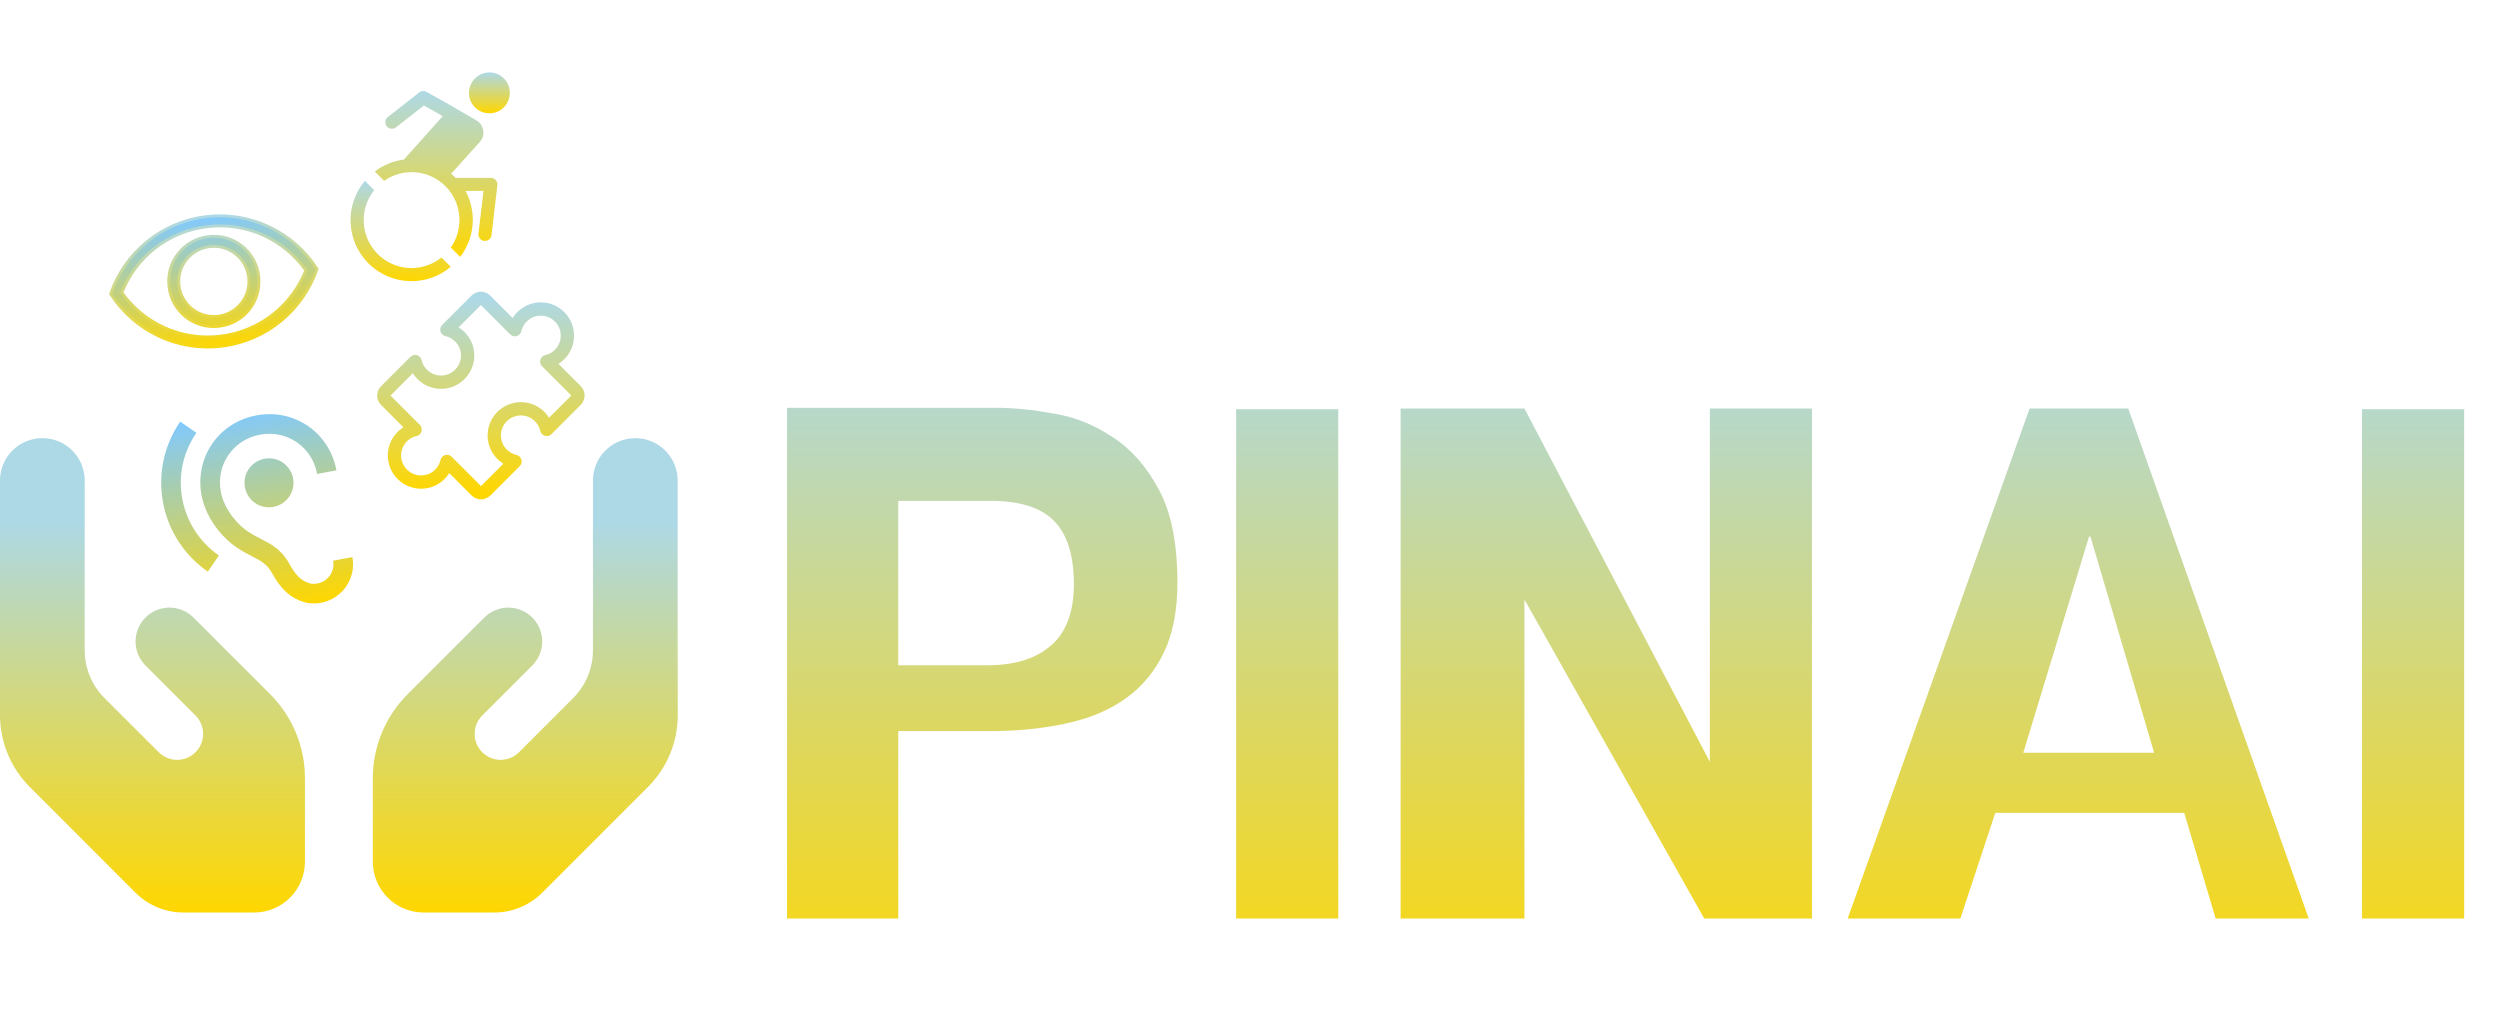 <svg width="1726" height="707" viewBox="0 0 1726 707" fill="none" xmlns="http://www.w3.org/2000/svg">
<path d="M812.883 402.312C812.883 421.31 809.824 437.248 803.706 450.128C797.588 463.008 789.055 473.473 778.107 481.523C767.159 489.573 753.957 495.369 738.501 498.911C723.368 502.453 706.785 504.385 688.753 504.707H620.167V634.15H543.371V281.563H688.27C699.862 281.563 712.742 282.851 726.91 285.427C741.399 287.681 754.923 292.994 767.481 301.366C780.361 309.416 791.148 321.49 799.842 337.59C808.536 353.368 812.883 374.942 812.883 402.312ZM681.508 459.305C700.506 459.305 715.157 454.797 725.461 445.781C736.086 436.765 741.399 422.598 741.399 403.278C741.399 383.958 737.052 369.629 728.359 360.291C719.665 350.953 705.497 346.123 685.855 345.801H620.167V459.305H681.508ZM923.938 634.15H853.42V282.529H923.938V634.15ZM1052.47 634.15H966.981V282.046H1052.47L1180.47 525.959V282.046H1250.98V634.15H1176.6L1052.47 413.904V634.15ZM1353.41 634.15H1275.65L1401.22 282.046H1469.33L1593.94 634.15H1529.7L1507.97 561.217H1377.56L1353.41 634.15ZM1396.88 519.68H1487.2L1443.25 370.434H1442.28L1396.88 519.68ZM1701.26 634.15H1630.74V282.529H1701.26V634.15Z" fill="url(#paint0_linear_178_220)"/>
<path d="M219.146 402.834C217.217 403.19 215.347 403.121 213.906 402.768C208.73 401.176 204.779 398.396 199.614 389.03C194.31 379.277 187.029 375.597 180.039 372.001C174.036 368.911 167.809 365.725 161.505 358.013C156.803 352.276 153.587 345.647 152.448 339.46C149.017 320.833 160.957 303.502 179.583 300.071C198.21 296.64 215.541 308.58 218.972 327.207L232.277 324.756C227.462 298.612 203.277 281.951 177.133 286.766C150.989 291.582 134.327 315.766 139.143 341.911C140.687 350.293 144.918 359.074 151.04 366.544C159.115 376.406 167.25 380.616 173.859 384.007C180.007 387.139 184.417 389.422 187.747 395.549C193.968 406.922 200.34 412.764 210.258 415.82C214.647 416.896 219.235 416.855 223.604 415.702C227.973 414.548 231.984 412.319 235.27 409.217C238.556 406.116 241.013 402.24 242.416 397.945C243.82 393.65 244.126 389.072 243.305 384.628L230 387.079C231.348 394.396 226.464 401.486 219.146 402.834ZM135.607 298.817L124.421 291.11C113.621 306.787 108.808 326.588 112.533 346.812C116.258 367.035 127.81 383.822 143.487 394.622L151.139 383.515C138.365 374.656 128.889 360.926 125.838 344.361C122.787 327.797 126.749 311.591 135.607 298.817ZM169.079 336.397C169.891 340.807 172.423 344.715 176.116 347.259C179.81 349.804 184.363 350.777 188.773 349.964C193.184 349.152 197.092 346.621 199.636 342.927C202.181 339.234 203.154 334.681 202.341 330.27C201.529 325.859 198.997 321.952 195.304 319.407C191.611 316.863 187.058 315.89 182.647 316.702C178.236 317.515 174.328 320.046 171.784 323.739C169.24 327.433 168.266 331.986 169.079 336.397Z" fill="url(#paint1_linear_178_220)"/>
<path d="M58.482 331.741C58.482 315.585 45.397 302.5 29.241 302.5C13.085 302.5 0 315.585 0 331.741V493.663C0 512.305 7.383 530.142 20.542 543.3L93.571 616.33C102.344 625.102 114.259 630 126.687 630H175.446C194.819 630 210.536 614.283 210.536 594.91V537.233C210.536 515.521 201.909 494.687 186.558 479.335L168.063 460.84L156.951 449.729L133.559 426.336C124.421 417.198 109.581 417.198 100.443 426.336C91.305 435.474 91.305 450.314 100.443 459.451L123.836 482.844L134.947 493.956C142.989 501.997 141.673 515.302 132.243 521.589C125.152 526.34 115.648 525.39 109.581 519.322L72.152 481.967C63.38 473.195 58.482 461.279 58.482 448.851V331.741ZM409.375 331.741V448.851C409.375 461.279 404.477 473.195 395.705 481.967L358.349 519.322C352.282 525.39 342.778 526.34 335.687 521.589C326.257 515.302 324.941 501.924 332.982 493.956L344.094 482.844L367.487 459.451C376.625 450.314 376.625 435.474 367.487 426.336C358.349 417.198 343.509 417.198 334.371 426.336L310.979 449.729L299.867 460.84L281.372 479.335C266.02 494.687 257.394 515.521 257.394 537.233V594.91C257.394 614.283 273.111 630 292.484 630H341.243C353.671 630 365.586 625.102 374.359 616.33L447.388 543.3C460.547 530.142 467.93 512.305 467.93 493.663L467.857 419.464V331.741C467.857 315.585 454.771 302.5 438.616 302.5C422.46 302.5 409.375 315.585 409.375 331.741Z" fill="url(#paint2_linear_178_220)"/>
<path d="M152.206 232.118C179.708 228.794 201.652 210.654 211.165 186.622C196.2 165.55 170.565 153.162 143.063 156.487C115.56 159.811 93.616 177.951 84.103 201.983C99.068 223.055 124.703 235.443 152.206 232.118ZM142.231 149.611C173.584 145.821 202.877 160.766 218.865 185.691C209.277 213.708 184.39 235.204 153.037 238.994C121.684 242.784 92.391 227.839 76.403 202.914C85.991 174.897 110.879 153.401 142.231 149.611ZM143.894 163.362C161.083 161.284 176.496 173.373 178.574 190.562C180.652 207.751 168.563 223.165 151.374 225.243C134.185 227.321 118.772 215.232 116.694 198.043C114.616 180.854 126.705 165.44 143.894 163.362ZM144.725 170.238C138.343 171.009 132.528 174.285 128.561 179.343C124.593 184.402 122.798 190.829 123.569 197.212C124.341 203.594 127.616 209.408 132.675 213.376C137.733 217.343 144.161 219.139 150.543 218.367C156.926 217.596 162.74 214.32 166.707 209.262C170.675 204.203 172.47 197.776 171.699 191.393C170.927 185.011 167.652 179.197 162.593 175.229C157.535 171.262 151.107 169.466 144.725 170.238Z" fill="url(#paint3_linear_178_220)" stroke="url(#paint4_linear_178_220)" stroke-width="2"/>
<path d="M284.156 185.069C277.924 185.064 271.819 183.3 266.546 179.978C261.272 176.657 257.044 171.913 254.348 166.294C251.652 160.675 250.598 154.409 251.307 148.217C252.016 142.025 254.459 136.159 258.355 131.295L251.928 124.867C245.124 132.927 241.594 143.248 242.037 153.787C242.48 164.325 246.863 174.314 254.318 181.775C261.774 189.236 271.759 193.627 282.297 194.077C292.835 194.528 303.159 191.006 311.224 184.209L304.796 177.781C298.944 182.485 291.664 185.055 284.156 185.069Z" fill="url(#paint5_linear_178_220)"/>
<path d="M337.924 50C335.129 49.991 332.394 50.812 330.065 52.358C327.737 53.904 325.92 56.107 324.844 58.687C323.768 61.266 323.482 64.107 324.022 66.85C324.562 69.592 325.903 72.113 327.876 74.093C329.849 76.072 332.366 77.422 335.107 77.97C337.847 78.519 340.689 78.242 343.272 77.174C345.855 76.107 348.064 74.297 349.618 71.973C351.171 69.65 352.001 66.918 352.001 64.123C352.001 60.385 350.519 56.8 347.881 54.152C345.242 51.505 341.661 50.012 337.924 50Z" fill="url(#paint6_linear_178_220)"/>
<path d="M338.651 122.786H314.48C313.545 121.79 312.549 120.84 311.493 119.934L331.319 97.936C332.27 96.861 332.97 95.589 333.369 94.211C333.768 92.832 333.856 91.383 333.626 89.966C333.397 88.55 332.856 87.203 332.042 86.021C331.228 84.839 330.161 83.853 328.92 83.134L311.9 73.221L294.473 63.444C293.694 63 292.801 62.797 291.906 62.862C291.012 62.926 290.156 63.255 289.449 63.806L267.767 80.781C266.819 81.519 266.203 82.604 266.054 83.796C265.906 84.989 266.237 86.192 266.975 87.14C267.714 88.089 268.798 88.705 269.991 88.853C271.184 89.002 272.387 88.671 273.335 87.932L292.663 72.814L305.654 80.192L278.857 110.157C271.554 111.104 264.626 113.944 258.76 118.395L265.187 124.868C271.551 120.396 279.289 118.312 287.038 118.983C294.788 119.654 302.052 123.038 307.552 128.538C313.052 134.038 316.435 141.302 317.107 149.051C317.778 156.8 315.694 164.538 311.221 170.902L317.694 177.375C322.646 170.955 325.632 163.237 326.291 155.156C326.949 147.075 325.253 138.976 321.406 131.839H333.808L330.323 161.306C330.182 162.494 330.517 163.689 331.255 164.631C331.993 165.572 333.074 166.183 334.261 166.33H334.804C335.916 166.338 336.992 165.937 337.827 165.202C338.662 164.467 339.197 163.451 339.33 162.347L343.404 127.856C343.476 127.22 343.412 126.578 343.216 125.969C343.021 125.361 342.7 124.8 342.273 124.325C341.824 123.812 341.265 123.408 340.638 123.141C340.011 122.875 339.332 122.753 338.651 122.786Z" fill="url(#paint7_linear_178_220)"/>
<path d="M397.712 269.83L377.506 249.625C385.68 247.788 391.742 240.441 391.742 231.716C391.742 221.613 383.476 213.347 373.373 213.347C364.649 213.347 357.393 219.409 355.464 227.583L335.259 207.378C333.422 205.541 330.575 205.541 328.738 207.378L308.533 227.583C316.799 229.512 322.86 236.767 322.86 245.492C322.86 255.595 314.595 263.86 304.492 263.86C295.767 263.86 288.512 257.799 286.583 249.625L266.378 269.83C264.541 271.667 264.541 274.514 266.378 276.351L286.583 296.556C278.409 298.393 272.347 305.74 272.347 314.465C272.347 324.568 280.613 332.834 290.716 332.834C299.441 332.834 306.696 326.772 308.625 318.598L328.83 338.803C330.667 340.64 333.514 340.64 335.351 338.803L355.556 318.598C347.29 316.578 341.229 309.322 341.229 300.597C341.229 290.495 349.495 282.229 359.597 282.229C368.322 282.229 375.578 288.29 377.506 296.464L397.712 276.259C399.457 274.514 399.457 271.575 397.712 269.83Z" stroke="url(#paint8_linear_178_220)" stroke-width="9.184" stroke-linejoin="round"/>
<defs>
<linearGradient id="paint0_linear_178_220" x1="1125" y1="224" x2="1125" y2="707" gradientUnits="userSpaceOnUse">
<stop stop-color="#ADD8E6"/>
<stop offset="1" stop-color="#FFD700"/>
</linearGradient>
<linearGradient id="paint1_linear_178_220" x1="162.872" y1="284.028" x2="188.336" y2="422.277" gradientUnits="userSpaceOnUse">
<stop stop-color="#80C9FF"/>
<stop offset="1" stop-color="#FFD700"/>
</linearGradient>
<linearGradient id="paint2_linear_178_220" x1="233.965" y1="302.5" x2="233.965" y2="630" gradientUnits="userSpaceOnUse">
<stop offset="0.175" stop-color="#ADD8E6"/>
<stop offset="0.57" stop-color="#D4D878"/>
<stop offset="1" stop-color="#FFD700"/>
</linearGradient>
<linearGradient id="paint3_linear_178_220" x1="142.231" y1="149.611" x2="153.037" y2="238.994" gradientUnits="userSpaceOnUse">
<stop stop-color="#80C9FF"/>
<stop offset="1" stop-color="#FFD700"/>
</linearGradient>
<linearGradient id="paint4_linear_178_220" x1="142.231" y1="149.611" x2="153.037" y2="238.994" gradientUnits="userSpaceOnUse">
<stop stop-color="#ADD8E6"/>
<stop offset="1" stop-color="#F9D70E"/>
</linearGradient>
<linearGradient id="paint5_linear_178_220" x1="276.612" y1="124.867" x2="276.612" y2="194.116" gradientUnits="userSpaceOnUse">
<stop stop-color="#ADD8E6"/>
<stop offset="1" stop-color="#FFD700"/>
</linearGradient>
<linearGradient id="paint6_linear_178_220" x1="337.878" y1="50" x2="337.878" y2="78.245" gradientUnits="userSpaceOnUse">
<stop stop-color="#ADD8E6"/>
<stop offset="1" stop-color="#FFD700"/>
</linearGradient>
<linearGradient id="paint7_linear_178_220" x1="301.096" y1="62.85" x2="301.096" y2="177.375" gradientUnits="userSpaceOnUse">
<stop stop-color="#ADD8E6"/>
<stop offset="1" stop-color="#FFD700"/>
</linearGradient>
<linearGradient id="paint8_linear_178_220" x1="332.01" y1="206" x2="332.01" y2="340.181" gradientUnits="userSpaceOnUse">
<stop stop-color="#ADD8E6"/>
<stop offset="1" stop-color="#FFD700"/>
</linearGradient>
</defs>
</svg>
